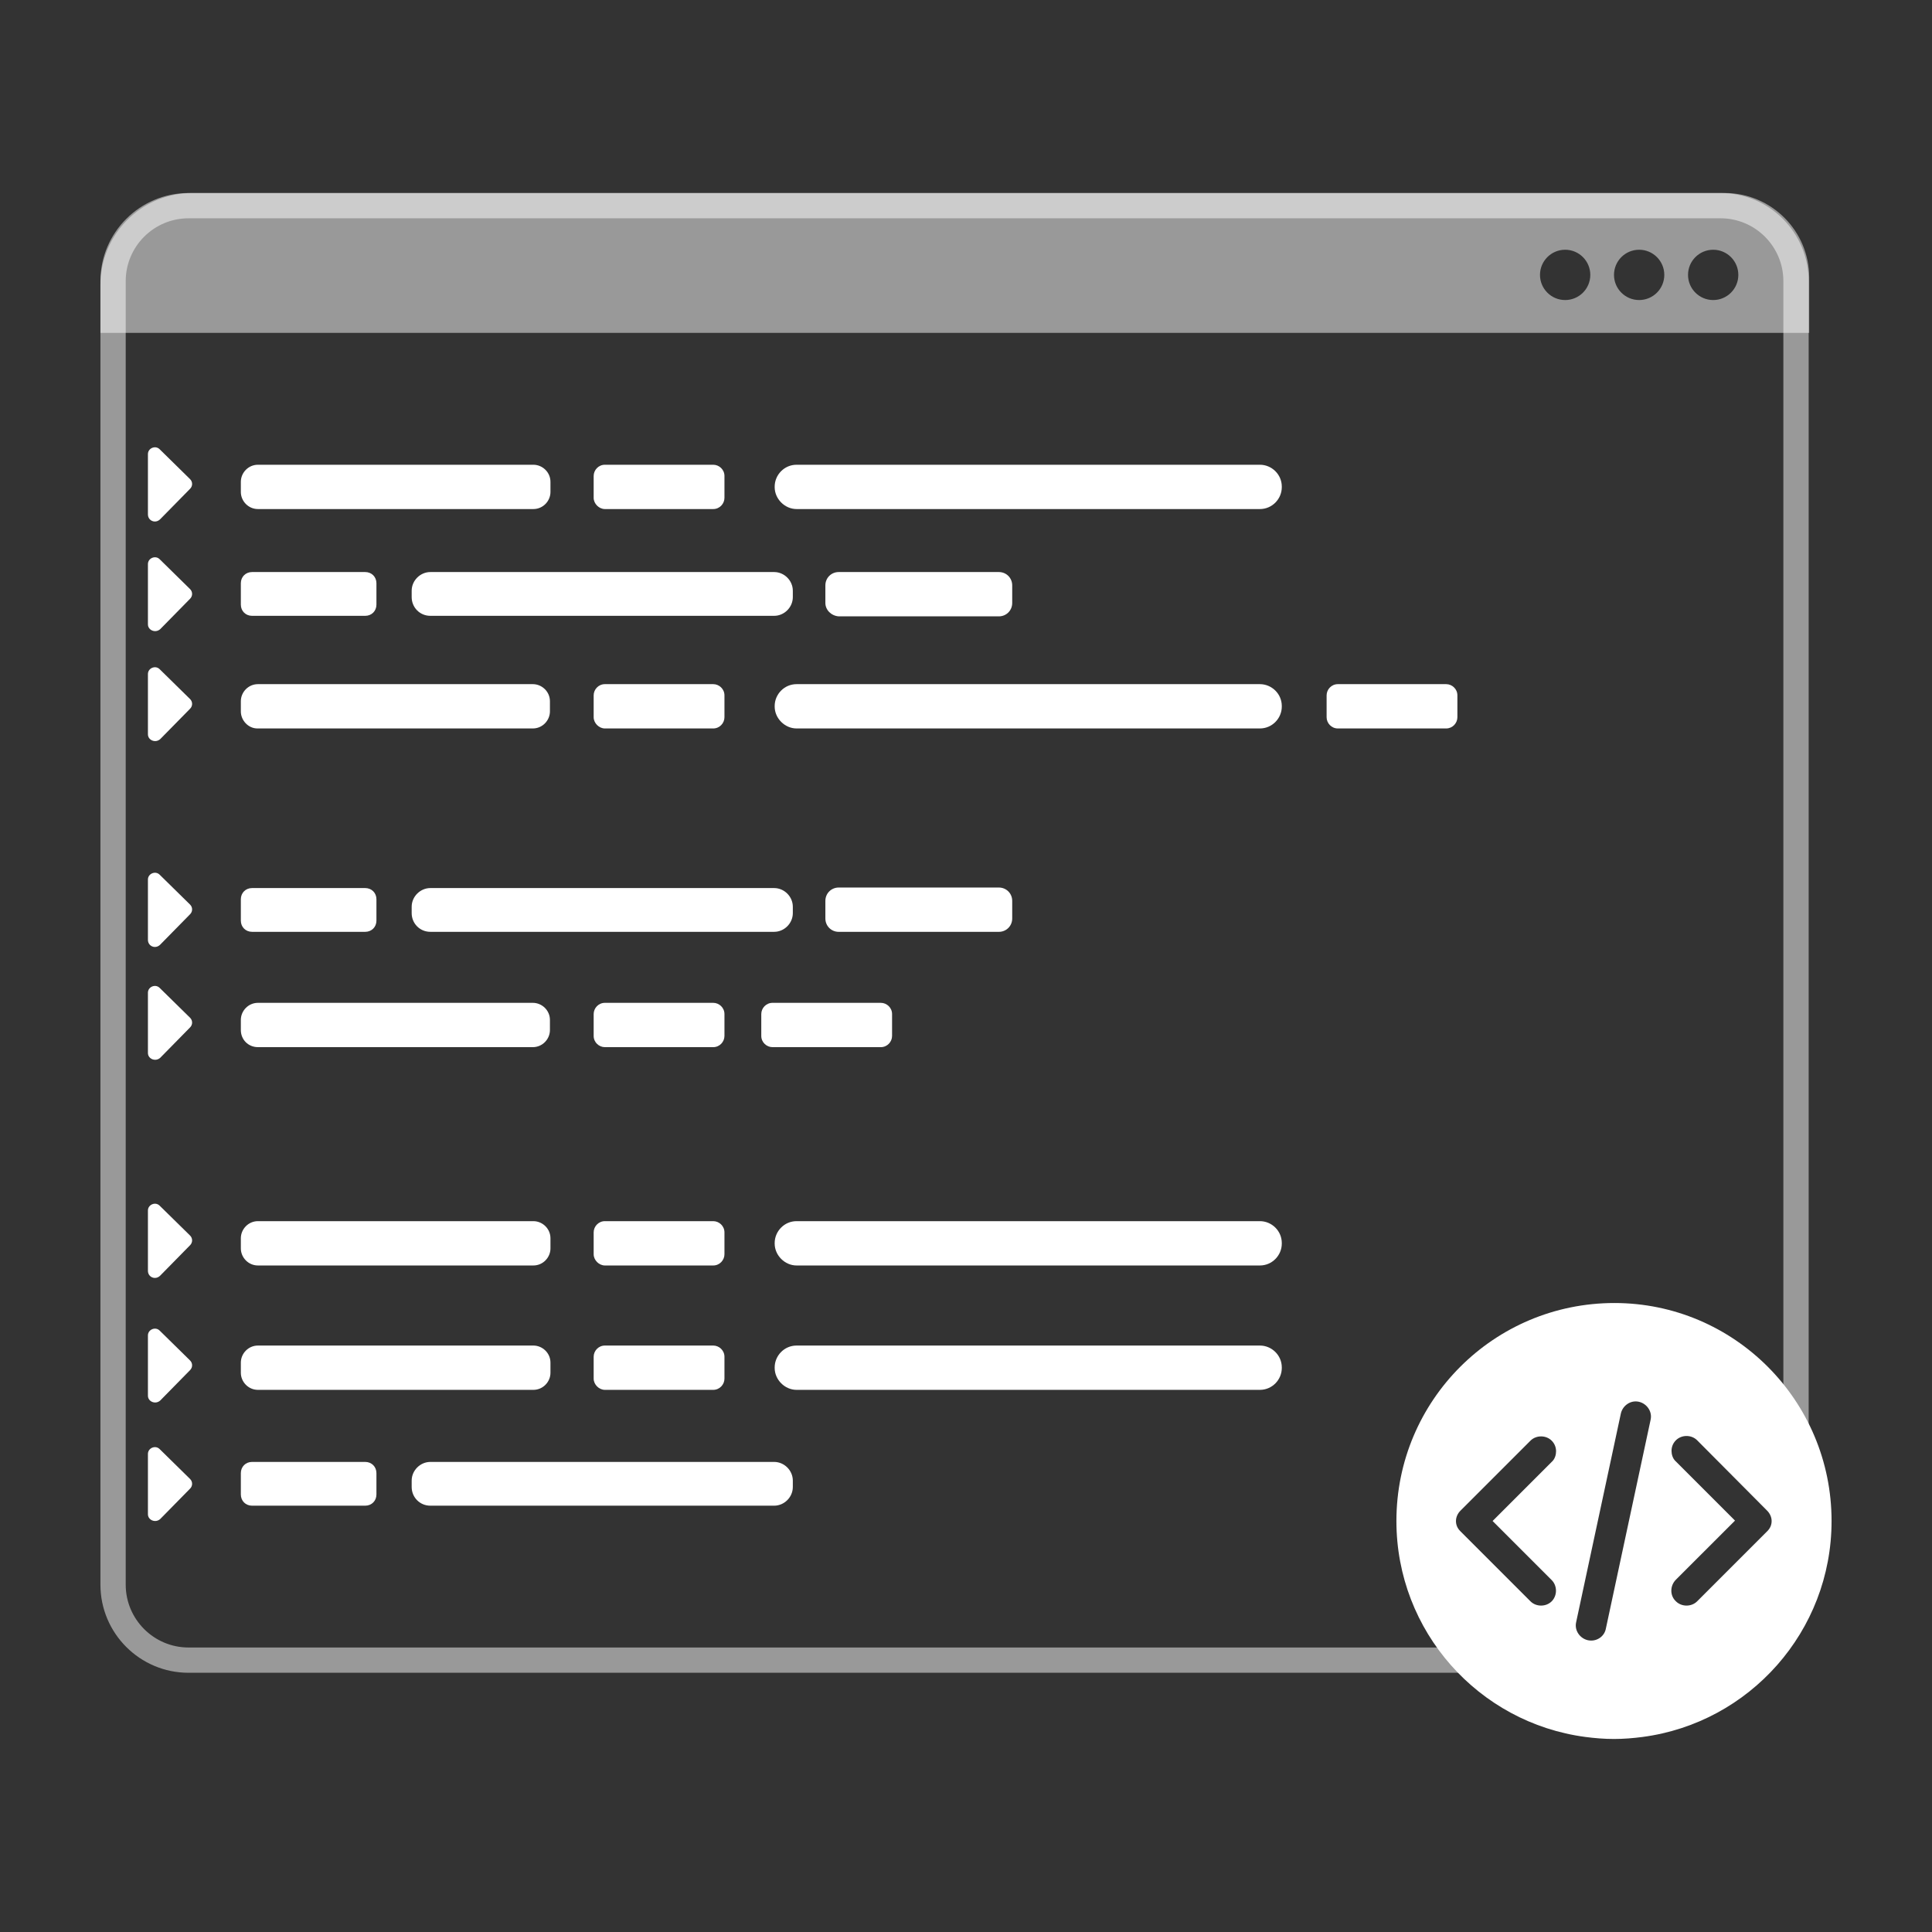 <svg width="132" height="132" viewBox="0 0 132 132" fill="none" xmlns="http://www.w3.org/2000/svg">
<rect x="0" y="0" width="132" height="132" fill="#333333" stroke="none"/>
<path fill-rule="evenodd" clip-rule="evenodd" d="M121.845 108.244V19.206C121.845 16.841 119.92 14.915 117.555 14.915H12.88C10.514 14.915 8.589 16.841 8.589 19.206V108.271C8.589 110.636 10.514 112.562 12.88 112.562H117.555C119.924 112.562 121.871 110.6 121.846 108.253L121.845 108.244ZM123.573 108.234V19.206C123.573 15.887 120.874 13.188 117.555 13.188H12.88C9.561 13.188 6.862 15.887 6.862 19.206V108.271C6.862 111.59 9.561 114.289 12.88 114.289H117.555C120.874 114.289 123.609 111.553 123.573 108.234Z" fill="white" fill-opacity="0.5"/>
<path fill-rule="evenodd" clip-rule="evenodd" d="M125.138 103.919C125.138 111.462 119.522 117.711 112.227 118.674C111.594 118.757 110.933 118.812 110.273 118.812C109.612 118.812 108.951 118.757 108.318 118.674C101.023 117.711 95.407 111.462 95.407 103.919C95.407 95.688 102.069 89.026 110.3 89.026C118.476 89.026 125.138 95.688 125.138 103.919ZM110.743 96.57C110.866 96.036 111.405 95.642 111.978 95.774C112.51 95.897 112.904 96.434 112.774 97.005L109.721 111.254C109.626 111.822 109.064 112.189 108.489 112.065L108.483 112.064C107.95 111.941 107.557 111.404 107.687 110.833L110.743 96.57ZM104.566 98.431C104.955 98.042 105.626 98.042 106.016 98.431C106.229 98.644 106.315 98.906 106.315 99.156C106.315 99.374 106.247 99.687 106.004 99.894L101.979 103.919L106.016 107.956C106.406 108.346 106.406 109.017 106.016 109.407C105.626 109.796 104.955 109.796 104.566 109.407L99.941 104.782L99.776 104.617C99.574 104.415 99.476 104.187 99.476 103.919C99.476 103.64 99.61 103.387 99.776 103.221L104.566 98.431ZM115.954 98.404C115.564 98.014 114.893 98.014 114.503 98.404C114.29 98.617 114.204 98.878 114.204 99.129C114.204 99.347 114.272 99.66 114.516 99.866L118.541 103.892L114.503 107.929C114.096 108.336 114.074 109.013 114.51 109.413C114.901 109.796 115.566 109.794 115.954 109.407L120.744 104.617C120.945 104.415 121.043 104.187 121.043 103.919C121.043 103.641 120.909 103.387 120.744 103.222L120.744 103.221L115.955 98.405L115.954 98.404Z" fill="white"/>
<path d="M16.455 33.613V32.92C16.455 32.3 16.966 31.753 17.622 31.753H36.442C37.062 31.753 37.609 32.264 37.609 32.92V33.613C37.609 34.233 37.099 34.78 36.442 34.78H17.622C16.966 34.78 16.455 34.233 16.455 33.613Z" fill="white"/>
<path d="M16.455 41.309V39.85C16.455 39.412 16.784 39.084 17.221 39.084H24.953C25.391 39.084 25.719 39.412 25.719 39.85V41.309C25.719 41.746 25.391 42.075 24.953 42.075H17.221C16.784 42.075 16.455 41.746 16.455 41.309Z" fill="white"/>
<path d="M28.127 40.798V40.36C28.127 39.667 28.711 39.084 29.404 39.084H52.892C53.585 39.084 54.168 39.667 54.168 40.36V40.798C54.168 41.491 53.585 42.075 52.892 42.075H29.404C28.674 42.075 28.127 41.491 28.127 40.798Z" fill="white"/>
<path d="M56.392 41.199V39.996C56.392 39.485 56.793 39.084 57.304 39.084H68.245C68.756 39.084 69.157 39.485 69.157 39.996V41.199C69.157 41.71 68.756 42.111 68.245 42.111H57.304C56.793 42.075 56.392 41.673 56.392 41.199Z" fill="white"/>
<path d="M40.561 34.014V32.519C40.561 32.118 40.889 31.753 41.327 31.753H48.731C49.132 31.753 49.497 32.081 49.497 32.519V34.014C49.497 34.415 49.169 34.78 48.731 34.78H41.327C40.926 34.78 40.561 34.415 40.561 34.014Z" fill="white"/>
<path d="M52.928 33.285V33.248C52.928 32.446 53.584 31.753 54.423 31.753H86.081C86.883 31.753 87.576 32.409 87.576 33.248V33.285C87.576 34.087 86.92 34.78 86.081 34.78H54.423C53.62 34.78 52.928 34.087 52.928 33.285Z" fill="white"/>
<path d="M16.455 85.294V84.601C16.455 83.981 16.966 83.433 17.622 83.433H36.442C37.062 83.433 37.609 83.944 37.609 84.601V85.294C37.609 85.914 37.099 86.461 36.442 86.461H17.622C16.966 86.461 16.455 85.914 16.455 85.294Z" fill="white"/>
<path d="M40.561 85.695V84.199C40.561 83.798 40.889 83.433 41.327 83.433H48.731C49.132 83.433 49.497 83.762 49.497 84.199V85.695C49.497 86.096 49.169 86.461 48.731 86.461H41.327C40.926 86.461 40.561 86.096 40.561 85.695Z" fill="white"/>
<path d="M52.928 84.965V84.929C52.928 84.126 53.584 83.433 54.423 83.433H86.081C86.883 83.433 87.576 84.09 87.576 84.929V84.965C87.576 85.768 86.92 86.461 86.081 86.461H54.423C53.62 86.461 52.928 85.768 52.928 84.965Z" fill="white"/>
<path d="M16.455 48.603V47.91C16.455 47.29 16.966 46.743 17.622 46.743H36.406C37.026 46.743 37.573 47.254 37.573 47.91V48.603C37.573 49.223 37.062 49.77 36.406 49.77H17.586C16.966 49.77 16.455 49.223 16.455 48.603Z" fill="white"/>
<path d="M40.561 49.004V47.509C40.561 47.108 40.889 46.743 41.327 46.743H48.731C49.132 46.743 49.497 47.071 49.497 47.509V49.004C49.497 49.406 49.169 49.77 48.731 49.77H41.327C40.926 49.77 40.561 49.406 40.561 49.004Z" fill="white"/>
<path d="M90.638 49.004V47.509C90.638 47.108 90.966 46.743 91.404 46.743H98.808C99.209 46.743 99.573 47.071 99.573 47.509V49.004C99.573 49.406 99.245 49.77 98.808 49.77H91.404C90.966 49.77 90.638 49.406 90.638 49.004Z" fill="white"/>
<path d="M52.928 48.275V48.238C52.928 47.436 53.584 46.743 54.423 46.743H86.081C86.883 46.743 87.576 47.4 87.576 48.238V48.275C87.576 49.077 86.92 49.77 86.081 49.77H54.423C53.62 49.77 52.928 49.077 52.928 48.275Z" fill="white"/>
<path d="M16.455 93.792V93.099C16.455 92.479 16.966 91.932 17.622 91.932H36.442C37.062 91.932 37.609 92.442 37.609 93.099V93.792C37.609 94.412 37.099 94.959 36.442 94.959H17.622C16.966 94.959 16.455 94.412 16.455 93.792Z" fill="white"/>
<path d="M40.561 94.193V92.698C40.561 92.296 40.889 91.932 41.327 91.932H48.731C49.132 91.932 49.497 92.26 49.497 92.698V94.193C49.497 94.594 49.169 94.959 48.731 94.959H41.327C40.926 94.959 40.561 94.594 40.561 94.193Z" fill="white"/>
<path d="M52.928 93.464V93.427C52.928 92.625 53.584 91.932 54.423 91.932H86.081C86.883 91.932 87.576 92.588 87.576 93.427V93.464C87.576 94.266 86.92 94.959 86.081 94.959H54.423C53.62 94.959 52.928 94.266 52.928 93.464Z" fill="white"/>
<path d="M16.455 70.377V69.684C16.455 69.064 16.966 68.517 17.622 68.517H36.406C37.026 68.517 37.573 69.027 37.573 69.684V70.377C37.573 70.997 37.062 71.544 36.406 71.544H17.622C16.966 71.544 16.455 71.033 16.455 70.377Z" fill="white"/>
<path d="M40.561 70.778V69.283C40.561 68.882 40.889 68.517 41.327 68.517H48.731C49.132 68.517 49.497 68.845 49.497 69.283V70.778C49.497 71.179 49.169 71.544 48.731 71.544H41.327C40.926 71.544 40.561 71.216 40.561 70.778Z" fill="white"/>
<path d="M52.013 70.778V69.283C52.013 68.882 52.342 68.517 52.779 68.517H60.183C60.584 68.517 60.949 68.845 60.949 69.283V70.778C60.949 71.179 60.621 71.544 60.183 71.544H52.779C52.378 71.544 52.013 71.216 52.013 70.778Z" fill="white"/>
<path d="M16.455 102.107V100.649C16.455 100.211 16.784 99.883 17.221 99.883H24.953C25.391 99.883 25.719 100.211 25.719 100.649V102.107C25.719 102.545 25.391 102.873 24.953 102.873H17.221C16.784 102.873 16.455 102.545 16.455 102.107Z" fill="white"/>
<path d="M28.127 101.597V101.159C28.127 100.466 28.711 99.883 29.404 99.883H52.892C53.585 99.883 54.168 100.466 54.168 101.159V101.597C54.168 102.29 53.585 102.873 52.892 102.873H29.404C28.674 102.873 28.127 102.29 28.127 101.597Z" fill="white"/>
<path d="M16.455 62.9V61.441C16.455 61.003 16.784 60.675 17.221 60.675H24.953C25.391 60.675 25.719 61.003 25.719 61.441V62.9C25.719 63.337 25.391 63.665 24.953 63.665H17.221C16.784 63.665 16.455 63.337 16.455 62.9Z" fill="white"/>
<path d="M28.127 62.389V61.951C28.127 61.258 28.711 60.675 29.404 60.675H52.892C53.585 60.675 54.168 61.258 54.168 61.951V62.389C54.168 63.082 53.585 63.665 52.892 63.665H29.404C28.674 63.665 28.127 63.082 28.127 62.389Z" fill="white"/>
<path d="M56.392 62.754V61.55C56.392 61.04 56.793 60.639 57.304 60.639H68.245C68.756 60.639 69.157 61.04 69.157 61.55V62.754C69.157 63.264 68.756 63.666 68.245 63.666H57.304C56.793 63.666 56.392 63.264 56.392 62.754Z" fill="white"/>
<path fill-rule="evenodd" clip-rule="evenodd" d="M6.862 22.744H123.609V18.951C123.609 15.777 121.02 13.188 117.846 13.188H13.135C9.67 13.188 6.862 15.996 6.862 19.461V22.744ZM108.654 18.782C108.654 19.731 107.885 20.5 106.936 20.5C105.987 20.5 105.217 19.731 105.217 18.782C105.217 17.833 105.987 17.063 106.936 17.063C107.885 17.063 108.654 17.833 108.654 18.782ZM111.991 20.5C112.94 20.5 113.71 19.731 113.71 18.782C113.71 17.833 112.94 17.063 111.991 17.063C111.042 17.063 110.273 17.833 110.273 18.782C110.273 19.731 111.042 20.5 111.991 20.5ZM118.768 18.782C118.768 19.731 117.999 20.5 117.05 20.5C116.101 20.5 115.331 19.731 115.331 18.782C115.331 17.833 116.101 17.063 117.05 17.063C117.999 17.063 118.768 17.833 118.768 18.782Z" fill="white" fill-opacity="0.5"/>
<path d="M10.946 35.473L12.988 33.394C13.171 33.212 13.171 32.92 12.988 32.738L10.909 30.695C10.617 30.403 10.107 30.622 10.107 31.023V35.145C10.107 35.583 10.617 35.801 10.946 35.473Z" fill="white"/>
<path d="M10.946 87.154L12.988 85.075C13.171 84.892 13.171 84.601 12.988 84.418L10.909 82.376C10.617 82.084 10.107 82.303 10.107 82.704V86.826C10.107 87.263 10.617 87.482 10.946 87.154Z" fill="white"/>
<path d="M10.946 50.499L12.988 48.421C13.171 48.238 13.171 47.947 12.988 47.764L10.909 45.722C10.617 45.43 10.107 45.649 10.107 46.05V50.171C10.107 50.572 10.617 50.791 10.946 50.499Z" fill="white"/>
<path d="M10.946 95.688L12.988 93.609C13.171 93.427 13.171 93.135 12.988 92.953L10.909 90.91C10.617 90.619 10.107 90.838 10.107 91.239V95.36C10.107 95.761 10.617 95.98 10.946 95.688Z" fill="white"/>
<path d="M10.946 72.273L12.988 70.194C13.171 70.012 13.171 69.72 12.988 69.538L10.909 67.496C10.617 67.204 10.107 67.422 10.107 67.824V71.945C10.107 72.346 10.617 72.565 10.946 72.273Z" fill="white"/>
<path d="M10.946 42.986L12.988 40.907C13.171 40.725 13.171 40.433 12.988 40.251L10.909 38.208C10.617 37.917 10.107 38.136 10.107 38.537V42.658C10.107 43.059 10.617 43.278 10.946 42.986Z" fill="white"/>
<path d="M10.946 103.785L12.988 101.706C13.171 101.524 13.171 101.232 12.988 101.05L10.909 99.007C10.617 98.715 10.107 98.934 10.107 99.335V103.457C10.107 103.858 10.617 104.077 10.946 103.785Z" fill="white"/>
<path d="M10.946 64.541L12.988 62.462C13.171 62.28 13.171 61.988 12.988 61.806L10.909 59.763C10.617 59.471 10.107 59.69 10.107 60.091V64.213C10.107 64.65 10.617 64.869 10.946 64.541Z" fill="white"/>
</svg>

